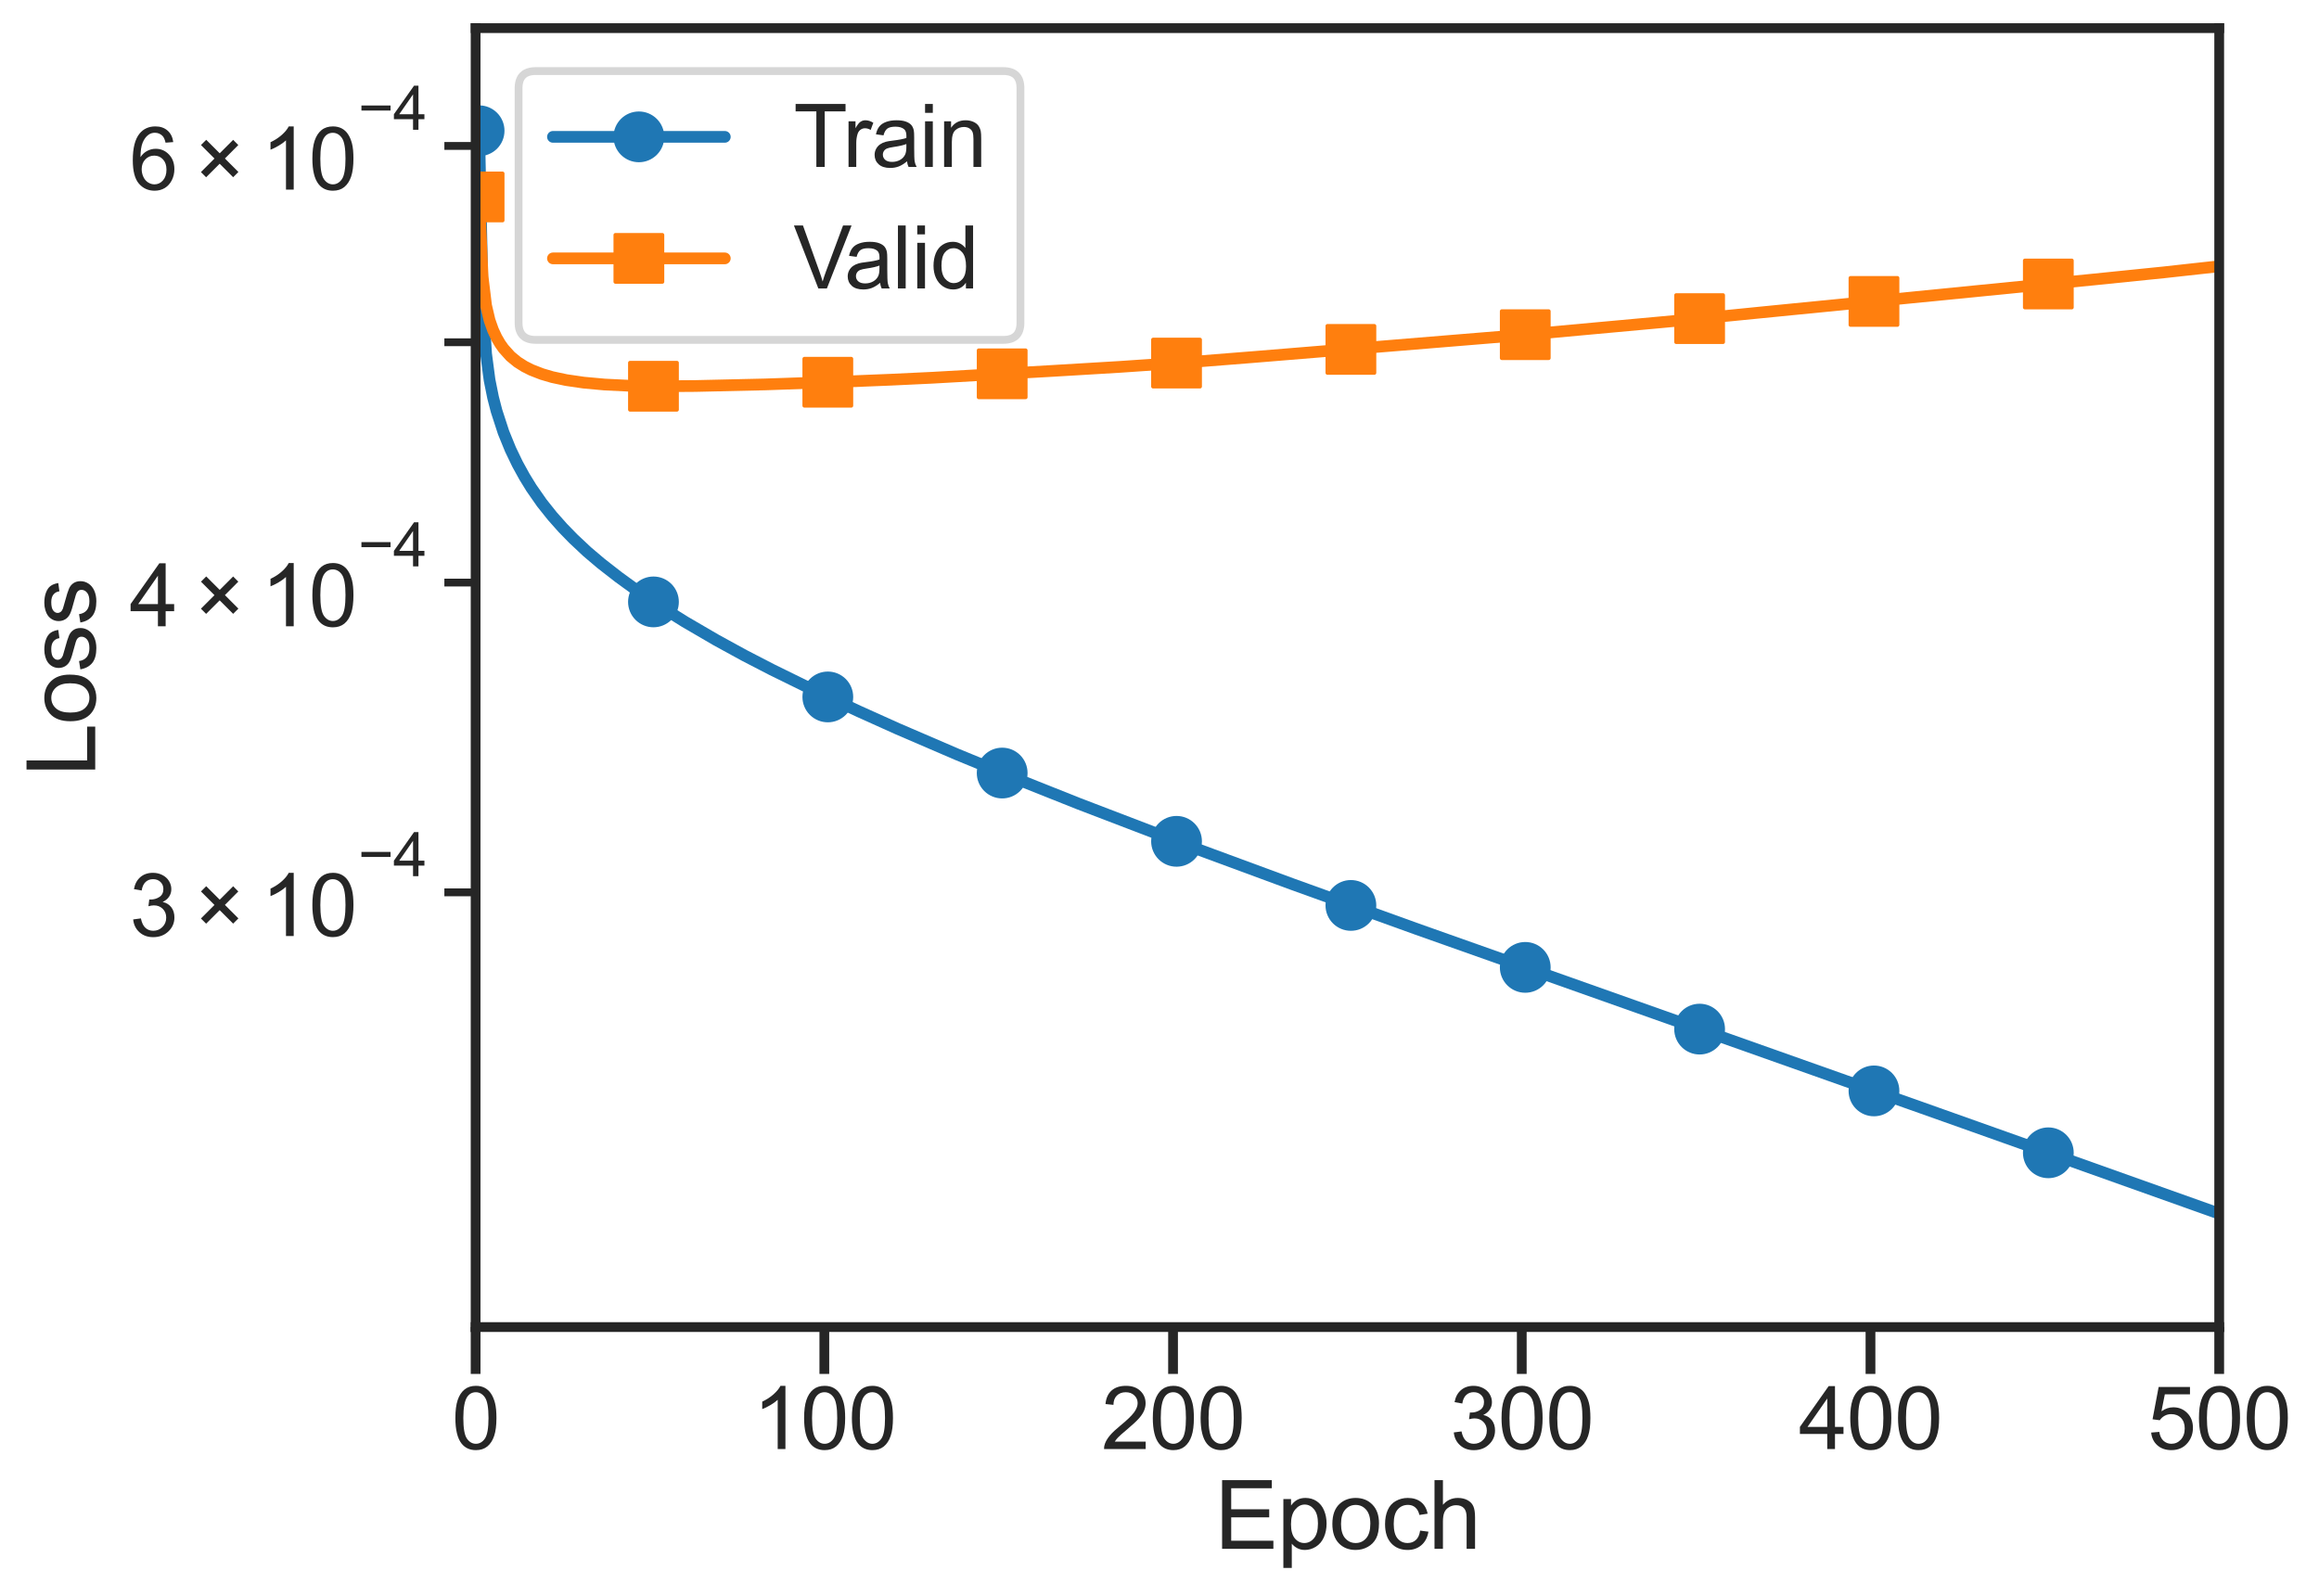 <?xml version="1.0" encoding="utf-8" standalone="no"?>
<!DOCTYPE svg PUBLIC "-//W3C//DTD SVG 1.1//EN"
  "http://www.w3.org/Graphics/SVG/1.1/DTD/svg11.dtd">
<svg xmlns:xlink="http://www.w3.org/1999/xlink" width="593.72pt" height="408.608pt" viewBox="0 0 593.72 408.608" xmlns="http://www.w3.org/2000/svg" version="1.1">
 <defs>
  <style type="text/css">*{stroke-linejoin: round; stroke-linecap: butt}</style>
 </defs>
 <g id="figure_1">
  <g id="patch_1">
   <path d="M 0 408.608 
L 593.72 408.608 
L 593.72 0 
L 0 0 
z
" style="fill: #ffffff"/>
  </g>
  <g id="axes_1">
   <g id="patch_2">
    <path d="M 121.769 339.84 
L 568.169 339.84 
L 568.169 7.2 
L 121.769 7.2 
z
" style="fill: #ffffff"/>
   </g>
   <g id="matplotlib.axis_1">
    <g id="xtick_1">
     <g id="line2d_1">
      <defs>
       <path id="m8e34daa211" d="M 0 0 
L 0 12 
" style="stroke: #262626; stroke-width: 2.5"/>
      </defs>
      <g>
       <use xlink:href="#m8e34daa211" x="121.769" y="339.84" style="fill: #262626; stroke: #262626; stroke-width: 2.5"/>
      </g>
     </g>
     <g id="text_1">
      <!-- 0 -->
      <g style="fill: #262626" transform="translate(115.652 371.087) scale(0.22 -0.22)">
       <defs>
        <path id="ArialMT-30" d="M 266 2259 
Q 266 3072 433 3567 
Q 600 4063 929 4331 
Q 1259 4600 1759 4600 
Q 2128 4600 2406 4451 
Q 2684 4303 2865 4023 
Q 3047 3744 3150 3342 
Q 3253 2941 3253 2259 
Q 3253 1453 3087 958 
Q 2922 463 2592 192 
Q 2263 -78 1759 -78 
Q 1097 -78 719 397 
Q 266 969 266 2259 
z
M 844 2259 
Q 844 1131 1108 757 
Q 1372 384 1759 384 
Q 2147 384 2411 759 
Q 2675 1134 2675 2259 
Q 2675 3391 2411 3762 
Q 2147 4134 1753 4134 
Q 1366 4134 1134 3806 
Q 844 3388 844 2259 
z
" transform="scale(0.016)"/>
       </defs>
       <use xlink:href="#ArialMT-30"/>
      </g>
     </g>
    </g>
    <g id="xtick_2">
     <g id="line2d_2">
      <g>
       <use xlink:href="#m8e34daa211" x="211.049" y="339.84" style="fill: #262626; stroke: #262626; stroke-width: 2.5"/>
      </g>
     </g>
     <g id="text_2">
      <!-- 100 -->
      <g style="fill: #262626" transform="translate(192.698 371.087) scale(0.22 -0.22)">
       <defs>
        <path id="ArialMT-31" d="M 2384 0 
L 1822 0 
L 1822 3584 
Q 1619 3391 1289 3197 
Q 959 3003 697 2906 
L 697 3450 
Q 1169 3672 1522 3987 
Q 1875 4303 2022 4600 
L 2384 4600 
L 2384 0 
z
" transform="scale(0.016)"/>
       </defs>
       <use xlink:href="#ArialMT-31"/>
       <use xlink:href="#ArialMT-30" x="55.615"/>
       <use xlink:href="#ArialMT-30" x="111.23"/>
      </g>
     </g>
    </g>
    <g id="xtick_3">
     <g id="line2d_3">
      <g>
       <use xlink:href="#m8e34daa211" x="300.329" y="339.84" style="fill: #262626; stroke: #262626; stroke-width: 2.5"/>
      </g>
     </g>
     <g id="text_3">
      <!-- 200 -->
      <g style="fill: #262626" transform="translate(281.978 371.087) scale(0.22 -0.22)">
       <defs>
        <path id="ArialMT-32" d="M 3222 541 
L 3222 0 
L 194 0 
Q 188 203 259 391 
Q 375 700 629 1000 
Q 884 1300 1366 1694 
Q 2113 2306 2375 2664 
Q 2638 3022 2638 3341 
Q 2638 3675 2398 3904 
Q 2159 4134 1775 4134 
Q 1369 4134 1125 3890 
Q 881 3647 878 3216 
L 300 3275 
Q 359 3922 746 4261 
Q 1134 4600 1788 4600 
Q 2447 4600 2831 4234 
Q 3216 3869 3216 3328 
Q 3216 3053 3103 2787 
Q 2991 2522 2730 2228 
Q 2469 1934 1863 1422 
Q 1356 997 1212 845 
Q 1069 694 975 541 
L 3222 541 
z
" transform="scale(0.016)"/>
       </defs>
       <use xlink:href="#ArialMT-32"/>
       <use xlink:href="#ArialMT-30" x="55.615"/>
       <use xlink:href="#ArialMT-30" x="111.23"/>
      </g>
     </g>
    </g>
    <g id="xtick_4">
     <g id="line2d_4">
      <g>
       <use xlink:href="#m8e34daa211" x="389.609" y="339.84" style="fill: #262626; stroke: #262626; stroke-width: 2.5"/>
      </g>
     </g>
     <g id="text_4">
      <!-- 300 -->
      <g style="fill: #262626" transform="translate(371.258 371.087) scale(0.22 -0.22)">
       <defs>
        <path id="ArialMT-33" d="M 269 1209 
L 831 1284 
Q 928 806 1161 595 
Q 1394 384 1728 384 
Q 2125 384 2398 659 
Q 2672 934 2672 1341 
Q 2672 1728 2419 1979 
Q 2166 2231 1775 2231 
Q 1616 2231 1378 2169 
L 1441 2663 
Q 1497 2656 1531 2656 
Q 1891 2656 2178 2843 
Q 2466 3031 2466 3422 
Q 2466 3731 2256 3934 
Q 2047 4138 1716 4138 
Q 1388 4138 1169 3931 
Q 950 3725 888 3313 
L 325 3413 
Q 428 3978 793 4289 
Q 1159 4600 1703 4600 
Q 2078 4600 2393 4439 
Q 2709 4278 2876 4000 
Q 3044 3722 3044 3409 
Q 3044 3113 2884 2869 
Q 2725 2625 2413 2481 
Q 2819 2388 3044 2092 
Q 3269 1797 3269 1353 
Q 3269 753 2831 336 
Q 2394 -81 1725 -81 
Q 1122 -81 723 278 
Q 325 638 269 1209 
z
" transform="scale(0.016)"/>
       </defs>
       <use xlink:href="#ArialMT-33"/>
       <use xlink:href="#ArialMT-30" x="55.615"/>
       <use xlink:href="#ArialMT-30" x="111.23"/>
      </g>
     </g>
    </g>
    <g id="xtick_5">
     <g id="line2d_5">
      <g>
       <use xlink:href="#m8e34daa211" x="478.889" y="339.84" style="fill: #262626; stroke: #262626; stroke-width: 2.5"/>
      </g>
     </g>
     <g id="text_5">
      <!-- 400 -->
      <g style="fill: #262626" transform="translate(460.538 371.087) scale(0.22 -0.22)">
       <defs>
        <path id="ArialMT-34" d="M 2069 0 
L 2069 1097 
L 81 1097 
L 81 1613 
L 2172 4581 
L 2631 4581 
L 2631 1613 
L 3250 1613 
L 3250 1097 
L 2631 1097 
L 2631 0 
L 2069 0 
z
M 2069 1613 
L 2069 3678 
L 634 1613 
L 2069 1613 
z
" transform="scale(0.016)"/>
       </defs>
       <use xlink:href="#ArialMT-34"/>
       <use xlink:href="#ArialMT-30" x="55.615"/>
       <use xlink:href="#ArialMT-30" x="111.23"/>
      </g>
     </g>
    </g>
    <g id="xtick_6">
     <g id="line2d_6">
      <g>
       <use xlink:href="#m8e34daa211" x="568.169" y="339.84" style="fill: #262626; stroke: #262626; stroke-width: 2.5"/>
      </g>
     </g>
     <g id="text_6">
      <!-- 500 -->
      <g style="fill: #262626" transform="translate(549.818 371.087) scale(0.22 -0.22)">
       <defs>
        <path id="ArialMT-35" d="M 266 1200 
L 856 1250 
Q 922 819 1161 601 
Q 1400 384 1738 384 
Q 2144 384 2425 690 
Q 2706 997 2706 1503 
Q 2706 1984 2436 2262 
Q 2166 2541 1728 2541 
Q 1456 2541 1237 2417 
Q 1019 2294 894 2097 
L 366 2166 
L 809 4519 
L 3088 4519 
L 3088 3981 
L 1259 3981 
L 1013 2750 
Q 1425 3038 1878 3038 
Q 2478 3038 2890 2622 
Q 3303 2206 3303 1553 
Q 3303 931 2941 478 
Q 2500 -78 1738 -78 
Q 1113 -78 717 272 
Q 322 622 266 1200 
z
" transform="scale(0.016)"/>
       </defs>
       <use xlink:href="#ArialMT-35"/>
       <use xlink:href="#ArialMT-30" x="55.615"/>
       <use xlink:href="#ArialMT-30" x="111.23"/>
      </g>
     </g>
    </g>
    <g id="text_7">
     <!-- Epoch -->
     <g style="fill: #262626" transform="translate(310.945 396.638) scale(0.24 -0.24)">
      <defs>
       <path id="ArialMT-45" d="M 506 0 
L 506 4581 
L 3819 4581 
L 3819 4041 
L 1113 4041 
L 1113 2638 
L 3647 2638 
L 3647 2100 
L 1113 2100 
L 1113 541 
L 3925 541 
L 3925 0 
L 506 0 
z
" transform="scale(0.016)"/>
       <path id="ArialMT-70" d="M 422 -1272 
L 422 3319 
L 934 3319 
L 934 2888 
Q 1116 3141 1344 3267 
Q 1572 3394 1897 3394 
Q 2322 3394 2647 3175 
Q 2972 2956 3137 2557 
Q 3303 2159 3303 1684 
Q 3303 1175 3120 767 
Q 2938 359 2589 142 
Q 2241 -75 1856 -75 
Q 1575 -75 1351 44 
Q 1128 163 984 344 
L 984 -1272 
L 422 -1272 
z
M 931 1641 
Q 931 1000 1190 694 
Q 1450 388 1819 388 
Q 2194 388 2461 705 
Q 2728 1022 2728 1688 
Q 2728 2322 2467 2637 
Q 2206 2953 1844 2953 
Q 1484 2953 1207 2617 
Q 931 2281 931 1641 
z
" transform="scale(0.016)"/>
       <path id="ArialMT-6f" d="M 213 1659 
Q 213 2581 725 3025 
Q 1153 3394 1769 3394 
Q 2453 3394 2887 2945 
Q 3322 2497 3322 1706 
Q 3322 1066 3130 698 
Q 2938 331 2570 128 
Q 2203 -75 1769 -75 
Q 1072 -75 642 372 
Q 213 819 213 1659 
z
M 791 1659 
Q 791 1022 1069 705 
Q 1347 388 1769 388 
Q 2188 388 2466 706 
Q 2744 1025 2744 1678 
Q 2744 2294 2464 2611 
Q 2184 2928 1769 2928 
Q 1347 2928 1069 2612 
Q 791 2297 791 1659 
z
" transform="scale(0.016)"/>
       <path id="ArialMT-63" d="M 2588 1216 
L 3141 1144 
Q 3050 572 2676 248 
Q 2303 -75 1759 -75 
Q 1078 -75 664 370 
Q 250 816 250 1647 
Q 250 2184 428 2587 
Q 606 2991 970 3192 
Q 1334 3394 1763 3394 
Q 2303 3394 2647 3120 
Q 2991 2847 3088 2344 
L 2541 2259 
Q 2463 2594 2264 2762 
Q 2066 2931 1784 2931 
Q 1359 2931 1093 2626 
Q 828 2322 828 1663 
Q 828 994 1084 691 
Q 1341 388 1753 388 
Q 2084 388 2306 591 
Q 2528 794 2588 1216 
z
" transform="scale(0.016)"/>
       <path id="ArialMT-68" d="M 422 0 
L 422 4581 
L 984 4581 
L 984 2938 
Q 1378 3394 1978 3394 
Q 2347 3394 2619 3248 
Q 2891 3103 3008 2847 
Q 3125 2591 3125 2103 
L 3125 0 
L 2563 0 
L 2563 2103 
Q 2563 2525 2380 2717 
Q 2197 2909 1863 2909 
Q 1613 2909 1392 2779 
Q 1172 2650 1078 2428 
Q 984 2206 984 1816 
L 984 0 
L 422 0 
z
" transform="scale(0.016)"/>
      </defs>
      <use xlink:href="#ArialMT-45"/>
      <use xlink:href="#ArialMT-70" x="66.699"/>
      <use xlink:href="#ArialMT-6f" x="122.314"/>
      <use xlink:href="#ArialMT-63" x="177.93"/>
      <use xlink:href="#ArialMT-68" x="227.93"/>
     </g>
    </g>
   </g>
   <g id="matplotlib.axis_2">
    <g id="ytick_1">
     <g id="line2d_7">
      <defs>
       <path id="mc29ea2b655" d="M 0 0 
L -8 0 
" style="stroke: #262626; stroke-width: 2"/>
      </defs>
      <g>
       <use xlink:href="#mc29ea2b655" x="121.769" y="228.52" style="fill: #262626; stroke: #262626; stroke-width: 2"/>
      </g>
     </g>
     <g id="text_8">
      <!-- $\mathdefault{3\times10^{-4}}$ -->
      <g style="fill: #262626" transform="translate(33.149 239.754) scale(0.22 -0.22)">
       <defs>
        <path id="ArialMT-d7" d="M 503 1278 
L 1488 2263 
L 506 3244 
L 888 3625 
L 1869 2644 
L 2847 3622 
L 3222 3244 
L 2247 2266 
L 3228 1284 
L 2847 903 
L 1866 1884 
L 881 900 
L 503 1278 
z
" transform="scale(0.016)"/>
        <path id="ArialMT-2212" d="M 3381 1997 
L 356 1997 
L 356 2522 
L 3381 2522 
L 3381 1997 
z
" transform="scale(0.016)"/>
       </defs>
       <use xlink:href="#ArialMT-33" transform="translate(0 0.202)"/>
       <use xlink:href="#ArialMT-d7" transform="translate(75.098 0.202)"/>
       <use xlink:href="#ArialMT-31" transform="translate(152.979 0.202)"/>
       <use xlink:href="#ArialMT-30" transform="translate(208.594 0.202)"/>
       <use xlink:href="#ArialMT-2212" transform="translate(265.951 69.895) scale(0.7)"/>
       <use xlink:href="#ArialMT-34" transform="translate(306.83 69.895) scale(0.7)"/>
      </g>
     </g>
    </g>
    <g id="ytick_2">
     <g id="line2d_8">
      <g>
       <use xlink:href="#mc29ea2b655" x="121.769" y="149.187" style="fill: #262626; stroke: #262626; stroke-width: 2"/>
      </g>
     </g>
     <g id="text_9">
      <!-- $\mathdefault{4\times10^{-4}}$ -->
      <g style="fill: #262626" transform="translate(33.149 160.421) scale(0.22 -0.22)">
       <use xlink:href="#ArialMT-34" transform="translate(0 0.202)"/>
       <use xlink:href="#ArialMT-d7" transform="translate(75.098 0.202)"/>
       <use xlink:href="#ArialMT-31" transform="translate(152.979 0.202)"/>
       <use xlink:href="#ArialMT-30" transform="translate(208.594 0.202)"/>
       <use xlink:href="#ArialMT-2212" transform="translate(265.951 69.895) scale(0.7)"/>
       <use xlink:href="#ArialMT-34" transform="translate(306.83 69.895) scale(0.7)"/>
      </g>
     </g>
    </g>
    <g id="ytick_3">
     <g id="line2d_9">
      <g>
       <use xlink:href="#mc29ea2b655" x="121.769" y="87.652" style="fill: #262626; stroke: #262626; stroke-width: 2"/>
      </g>
     </g>
    </g>
    <g id="ytick_4">
     <g id="line2d_10">
      <g>
       <use xlink:href="#mc29ea2b655" x="121.769" y="37.374" style="fill: #262626; stroke: #262626; stroke-width: 2"/>
      </g>
     </g>
     <g id="text_10">
      <!-- $\mathdefault{6\times10^{-4}}$ -->
      <g style="fill: #262626" transform="translate(33.149 48.608) scale(0.22 -0.22)">
       <defs>
        <path id="ArialMT-36" d="M 3184 3459 
L 2625 3416 
Q 2550 3747 2413 3897 
Q 2184 4138 1850 4138 
Q 1581 4138 1378 3988 
Q 1113 3794 959 3422 
Q 806 3050 800 2363 
Q 1003 2672 1297 2822 
Q 1591 2972 1913 2972 
Q 2475 2972 2870 2558 
Q 3266 2144 3266 1488 
Q 3266 1056 3080 686 
Q 2894 316 2569 119 
Q 2244 -78 1831 -78 
Q 1128 -78 684 439 
Q 241 956 241 2144 
Q 241 3472 731 4075 
Q 1159 4600 1884 4600 
Q 2425 4600 2770 4297 
Q 3116 3994 3184 3459 
z
M 888 1484 
Q 888 1194 1011 928 
Q 1134 663 1356 523 
Q 1578 384 1822 384 
Q 2178 384 2434 671 
Q 2691 959 2691 1453 
Q 2691 1928 2437 2201 
Q 2184 2475 1800 2475 
Q 1419 2475 1153 2201 
Q 888 1928 888 1484 
z
" transform="scale(0.016)"/>
       </defs>
       <use xlink:href="#ArialMT-36" transform="translate(0 0.202)"/>
       <use xlink:href="#ArialMT-d7" transform="translate(75.098 0.202)"/>
       <use xlink:href="#ArialMT-31" transform="translate(152.979 0.202)"/>
       <use xlink:href="#ArialMT-30" transform="translate(208.594 0.202)"/>
       <use xlink:href="#ArialMT-2212" transform="translate(265.951 69.895) scale(0.7)"/>
       <use xlink:href="#ArialMT-34" transform="translate(306.83 69.895) scale(0.7)"/>
      </g>
     </g>
    </g>
    <g id="text_11">
     <!-- Loss -->
     <g style="fill: #262626" transform="translate(24.379 198.866) rotate(-90) scale(0.24 -0.24)">
      <defs>
       <path id="ArialMT-4c" d="M 469 0 
L 469 4581 
L 1075 4581 
L 1075 541 
L 3331 541 
L 3331 0 
L 469 0 
z
" transform="scale(0.016)"/>
       <path id="ArialMT-73" d="M 197 991 
L 753 1078 
Q 800 744 1014 566 
Q 1228 388 1613 388 
Q 2000 388 2187 545 
Q 2375 703 2375 916 
Q 2375 1106 2209 1216 
Q 2094 1291 1634 1406 
Q 1016 1563 777 1677 
Q 538 1791 414 1992 
Q 291 2194 291 2438 
Q 291 2659 392 2848 
Q 494 3038 669 3163 
Q 800 3259 1026 3326 
Q 1253 3394 1513 3394 
Q 1903 3394 2198 3281 
Q 2494 3169 2634 2976 
Q 2775 2784 2828 2463 
L 2278 2388 
Q 2241 2644 2061 2787 
Q 1881 2931 1553 2931 
Q 1166 2931 1000 2803 
Q 834 2675 834 2503 
Q 834 2394 903 2306 
Q 972 2216 1119 2156 
Q 1203 2125 1616 2013 
Q 2213 1853 2448 1751 
Q 2684 1650 2818 1456 
Q 2953 1263 2953 975 
Q 2953 694 2789 445 
Q 2625 197 2315 61 
Q 2006 -75 1616 -75 
Q 969 -75 630 194 
Q 291 463 197 991 
z
" transform="scale(0.016)"/>
      </defs>
      <use xlink:href="#ArialMT-4c"/>
      <use xlink:href="#ArialMT-6f" x="55.615"/>
      <use xlink:href="#ArialMT-73" x="111.23"/>
      <use xlink:href="#ArialMT-73" x="161.23"/>
     </g>
    </g>
   </g>
   <g id="line2d_11">
    <path d="M 122.662 33.483 
L 123.554 76.154 
L 124.447 90.571 
L 125.34 97.335 
L 126.233 101.768 
L 127.126 105.229 
L 128.911 110.721 
L 130.697 115.103 
L 132.482 118.818 
L 134.268 122.065 
L 136.054 124.973 
L 138.732 128.816 
L 141.41 132.176 
L 144.089 135.193 
L 146.767 137.944 
L 150.338 141.295 
L 153.91 144.321 
L 158.374 147.797 
L 163.73 151.693 
L 169.087 155.316 
L 175.337 159.227 
L 183.372 163.911 
L 190.514 167.823 
L 197.657 171.517 
L 208.37 176.779 
L 219.977 182.212 
L 229.798 186.633 
L 244.975 193.167 
L 261.938 200.15 
L 276.223 205.836 
L 306.578 217.459 
L 330.684 226.355 
L 362.825 237.945 
L 472.639 276.847 
L 492.281 283.79 
L 505.673 288.547 
L 517.279 292.673 
L 567.276 310.479 
L 568.169 310.785 
L 568.169 310.785 
" clip-path="url(#pd9136174cf)" style="fill: none; stroke: #1f77b4; stroke-width: 3; stroke-linecap: round"/>
    <defs>
     <path id="m34066c8bbe" d="M 0 6 
C 1.591 6 3.117 5.368 4.243 4.243 
C 5.368 3.117 6 1.591 6 0 
C 6 -1.591 5.368 -3.117 4.243 -4.243 
C 3.117 -5.368 1.591 -6 0 -6 
C -1.591 -6 -3.117 -5.368 -4.243 -4.243 
C -5.368 -3.117 -6 -1.591 -6 0 
C -6 1.591 -5.368 3.117 -4.243 4.243 
C -3.117 5.368 -1.591 6 0 6 
z
" style="stroke: #1f77b4"/>
    </defs>
    <g clip-path="url(#pd9136174cf)">
     <use xlink:href="#m34066c8bbe" x="122.662" y="33.483" style="fill: #1f77b4; stroke: #1f77b4"/>
     <use xlink:href="#m34066c8bbe" x="167.302" y="154.14" style="fill: #1f77b4; stroke: #1f77b4"/>
     <use xlink:href="#m34066c8bbe" x="211.942" y="178.476" style="fill: #1f77b4; stroke: #1f77b4"/>
     <use xlink:href="#m34066c8bbe" x="256.582" y="197.969" style="fill: #1f77b4; stroke: #1f77b4"/>
     <use xlink:href="#m34066c8bbe" x="301.222" y="215.453" style="fill: #1f77b4; stroke: #1f77b4"/>
     <use xlink:href="#m34066c8bbe" x="345.862" y="231.868" style="fill: #1f77b4; stroke: #1f77b4"/>
     <use xlink:href="#m34066c8bbe" x="390.502" y="247.733" style="fill: #1f77b4; stroke: #1f77b4"/>
     <use xlink:href="#m34066c8bbe" x="435.142" y="263.544" style="fill: #1f77b4; stroke: #1f77b4"/>
     <use xlink:href="#m34066c8bbe" x="479.782" y="279.368" style="fill: #1f77b4; stroke: #1f77b4"/>
     <use xlink:href="#m34066c8bbe" x="524.422" y="295.218" style="fill: #1f77b4; stroke: #1f77b4"/>
    </g>
   </g>
   <g id="line2d_12">
    <path d="M 122.662 50.437 
L 123.554 70.856 
L 124.447 78.22 
L 125.34 82.018 
L 126.233 84.542 
L 127.126 86.452 
L 128.018 87.991 
L 128.911 89.258 
L 130.697 91.246 
L 132.482 92.713 
L 134.268 93.843 
L 136.054 94.745 
L 138.732 95.787 
L 141.41 96.576 
L 144.982 97.335 
L 149.446 97.987 
L 154.802 98.477 
L 161.945 98.821 
L 169.087 98.913 
L 178.015 98.852 
L 195.871 98.445 
L 211.942 97.887 
L 228.012 97.242 
L 238.726 96.735 
L 261.938 95.415 
L 269.081 95.007 
L 278.009 94.475 
L 286.937 93.939 
L 304.793 92.713 
L 320.863 91.437 
L 389.609 85.79 
L 424.428 82.601 
L 428.892 82.187 
L 536.028 71.576 
L 549.42 70.21 
L 553.884 69.758 
L 558.348 69.264 
L 568.169 68.183 
L 568.169 68.183 
" clip-path="url(#pd9136174cf)" style="fill: none; stroke: #ff7f0e; stroke-width: 3; stroke-linecap: round"/>
    <defs>
     <path id="m3490f5819b" d="M -6 6 
L 6 6 
L 6 -6 
L -6 -6 
z
" style="stroke: #ff7f0e; stroke-linejoin: miter"/>
    </defs>
    <g clip-path="url(#pd9136174cf)">
     <use xlink:href="#m3490f5819b" x="122.662" y="50.437" style="fill: #ff7f0e; stroke: #ff7f0e; stroke-linejoin: miter"/>
     <use xlink:href="#m3490f5819b" x="167.302" y="98.911" style="fill: #ff7f0e; stroke: #ff7f0e; stroke-linejoin: miter"/>
     <use xlink:href="#m3490f5819b" x="211.942" y="97.887" style="fill: #ff7f0e; stroke: #ff7f0e; stroke-linejoin: miter"/>
     <use xlink:href="#m3490f5819b" x="256.582" y="95.727" style="fill: #ff7f0e; stroke: #ff7f0e; stroke-linejoin: miter"/>
     <use xlink:href="#m3490f5819b" x="301.222" y="92.983" style="fill: #ff7f0e; stroke: #ff7f0e; stroke-linejoin: miter"/>
     <use xlink:href="#m3490f5819b" x="345.862" y="89.478" style="fill: #ff7f0e; stroke: #ff7f0e; stroke-linejoin: miter"/>
     <use xlink:href="#m3490f5819b" x="390.502" y="85.705" style="fill: #ff7f0e; stroke: #ff7f0e; stroke-linejoin: miter"/>
     <use xlink:href="#m3490f5819b" x="435.142" y="81.592" style="fill: #ff7f0e; stroke: #ff7f0e; stroke-linejoin: miter"/>
     <use xlink:href="#m3490f5819b" x="479.782" y="77.192" style="fill: #ff7f0e; stroke: #ff7f0e; stroke-linejoin: miter"/>
     <use xlink:href="#m3490f5819b" x="524.422" y="72.726" style="fill: #ff7f0e; stroke: #ff7f0e; stroke-linejoin: miter"/>
    </g>
   </g>
   <g id="patch_3">
    <path d="M 121.769 339.84 
L 121.769 7.2 
" style="fill: none; stroke: #262626; stroke-width: 2.5; stroke-linejoin: miter; stroke-linecap: square"/>
   </g>
   <g id="patch_4">
    <path d="M 568.169 339.84 
L 568.169 7.2 
" style="fill: none; stroke: #262626; stroke-width: 2.5; stroke-linejoin: miter; stroke-linecap: square"/>
   </g>
   <g id="patch_5">
    <path d="M 121.769 339.84 
L 568.169 339.84 
" style="fill: none; stroke: #262626; stroke-width: 2.5; stroke-linejoin: miter; stroke-linecap: square"/>
   </g>
   <g id="patch_6">
    <path d="M 121.769 7.2 
L 568.169 7.2 
" style="fill: none; stroke: #262626; stroke-width: 2.5; stroke-linejoin: miter; stroke-linecap: square"/>
   </g>
   <g id="legend_1">
    <g id="patch_7">
     <path d="M 137.169 87.039 
L 256.863 87.039 
Q 261.262 87.039 261.262 82.639 
L 261.262 22.6 
Q 261.262 18.2 256.863 18.2 
L 137.169 18.2 
Q 132.769 18.2 132.769 22.6 
L 132.769 82.639 
Q 132.769 87.039 137.169 87.039 
z
" style="fill: #ffffff; opacity: 0.8; stroke: #cccccc; stroke-width: 2; stroke-linejoin: miter"/>
    </g>
    <g id="line2d_13">
     <path d="M 141.569 35.047 
L 163.569 35.047 
L 185.569 35.047 
" style="fill: none; stroke: #1f77b4; stroke-width: 3; stroke-linecap: round"/>
     <g>
      <use xlink:href="#m34066c8bbe" x="163.569" y="35.047" style="fill: #1f77b4; stroke: #1f77b4"/>
     </g>
    </g>
    <g id="text_12">
     <!-- Train -->
     <g style="fill: #262626" transform="translate(203.169 42.747) scale(0.22 -0.22)">
      <defs>
       <path id="ArialMT-54" d="M 1659 0 
L 1659 4041 
L 150 4041 
L 150 4581 
L 3781 4581 
L 3781 4041 
L 2266 4041 
L 2266 0 
L 1659 0 
z
" transform="scale(0.016)"/>
       <path id="ArialMT-72" d="M 416 0 
L 416 3319 
L 922 3319 
L 922 2816 
Q 1116 3169 1280 3281 
Q 1444 3394 1641 3394 
Q 1925 3394 2219 3213 
L 2025 2691 
Q 1819 2813 1613 2813 
Q 1428 2813 1281 2702 
Q 1134 2591 1072 2394 
Q 978 2094 978 1738 
L 978 0 
L 416 0 
z
" transform="scale(0.016)"/>
       <path id="ArialMT-61" d="M 2588 409 
Q 2275 144 1986 34 
Q 1697 -75 1366 -75 
Q 819 -75 525 192 
Q 231 459 231 875 
Q 231 1119 342 1320 
Q 453 1522 633 1644 
Q 813 1766 1038 1828 
Q 1203 1872 1538 1913 
Q 2219 1994 2541 2106 
Q 2544 2222 2544 2253 
Q 2544 2597 2384 2738 
Q 2169 2928 1744 2928 
Q 1347 2928 1158 2789 
Q 969 2650 878 2297 
L 328 2372 
Q 403 2725 575 2942 
Q 747 3159 1072 3276 
Q 1397 3394 1825 3394 
Q 2250 3394 2515 3294 
Q 2781 3194 2906 3042 
Q 3031 2891 3081 2659 
Q 3109 2516 3109 2141 
L 3109 1391 
Q 3109 606 3145 398 
Q 3181 191 3288 0 
L 2700 0 
Q 2613 175 2588 409 
z
M 2541 1666 
Q 2234 1541 1622 1453 
Q 1275 1403 1131 1340 
Q 988 1278 909 1158 
Q 831 1038 831 891 
Q 831 666 1001 516 
Q 1172 366 1500 366 
Q 1825 366 2078 508 
Q 2331 650 2450 897 
Q 2541 1088 2541 1459 
L 2541 1666 
z
" transform="scale(0.016)"/>
       <path id="ArialMT-69" d="M 425 3934 
L 425 4581 
L 988 4581 
L 988 3934 
L 425 3934 
z
M 425 0 
L 425 3319 
L 988 3319 
L 988 0 
L 425 0 
z
" transform="scale(0.016)"/>
       <path id="ArialMT-6e" d="M 422 0 
L 422 3319 
L 928 3319 
L 928 2847 
Q 1294 3394 1984 3394 
Q 2284 3394 2536 3286 
Q 2788 3178 2913 3003 
Q 3038 2828 3088 2588 
Q 3119 2431 3119 2041 
L 3119 0 
L 2556 0 
L 2556 2019 
Q 2556 2363 2490 2533 
Q 2425 2703 2258 2804 
Q 2091 2906 1866 2906 
Q 1506 2906 1245 2678 
Q 984 2450 984 1813 
L 984 0 
L 422 0 
z
" transform="scale(0.016)"/>
      </defs>
      <use xlink:href="#ArialMT-54"/>
      <use xlink:href="#ArialMT-72" x="57.334"/>
      <use xlink:href="#ArialMT-61" x="90.635"/>
      <use xlink:href="#ArialMT-69" x="146.25"/>
      <use xlink:href="#ArialMT-6e" x="168.467"/>
     </g>
    </g>
    <g id="line2d_14">
     <path d="M 141.569 66.167 
L 163.569 66.167 
L 185.569 66.167 
" style="fill: none; stroke: #ff7f0e; stroke-width: 3; stroke-linecap: round"/>
     <g>
      <use xlink:href="#m3490f5819b" x="163.569" y="66.167" style="fill: #ff7f0e; stroke: #ff7f0e; stroke-linejoin: miter"/>
     </g>
    </g>
    <g id="text_13">
     <!-- Valid -->
     <g style="fill: #262626" transform="translate(203.169 73.867) scale(0.22 -0.22)">
      <defs>
       <path id="ArialMT-56" d="M 1803 0 
L 28 4581 
L 684 4581 
L 1875 1253 
Q 2019 853 2116 503 
Q 2222 878 2363 1253 
L 3600 4581 
L 4219 4581 
L 2425 0 
L 1803 0 
z
" transform="scale(0.016)"/>
       <path id="ArialMT-6c" d="M 409 0 
L 409 4581 
L 972 4581 
L 972 0 
L 409 0 
z
" transform="scale(0.016)"/>
       <path id="ArialMT-64" d="M 2575 0 
L 2575 419 
Q 2259 -75 1647 -75 
Q 1250 -75 917 144 
Q 584 363 401 755 
Q 219 1147 219 1656 
Q 219 2153 384 2558 
Q 550 2963 881 3178 
Q 1213 3394 1622 3394 
Q 1922 3394 2156 3267 
Q 2391 3141 2538 2938 
L 2538 4581 
L 3097 4581 
L 3097 0 
L 2575 0 
z
M 797 1656 
Q 797 1019 1065 703 
Q 1334 388 1700 388 
Q 2069 388 2326 689 
Q 2584 991 2584 1609 
Q 2584 2291 2321 2609 
Q 2059 2928 1675 2928 
Q 1300 2928 1048 2622 
Q 797 2316 797 1656 
z
" transform="scale(0.016)"/>
      </defs>
      <use xlink:href="#ArialMT-56"/>
      <use xlink:href="#ArialMT-61" x="59.324"/>
      <use xlink:href="#ArialMT-6c" x="114.939"/>
      <use xlink:href="#ArialMT-69" x="137.156"/>
      <use xlink:href="#ArialMT-64" x="159.373"/>
     </g>
    </g>
   </g>
  </g>
 </g>
 <defs>
  <clipPath id="pd9136174cf">
   <rect x="121.769" y="7.2" width="446.4" height="332.64"/>
  </clipPath>
 </defs>
</svg>
